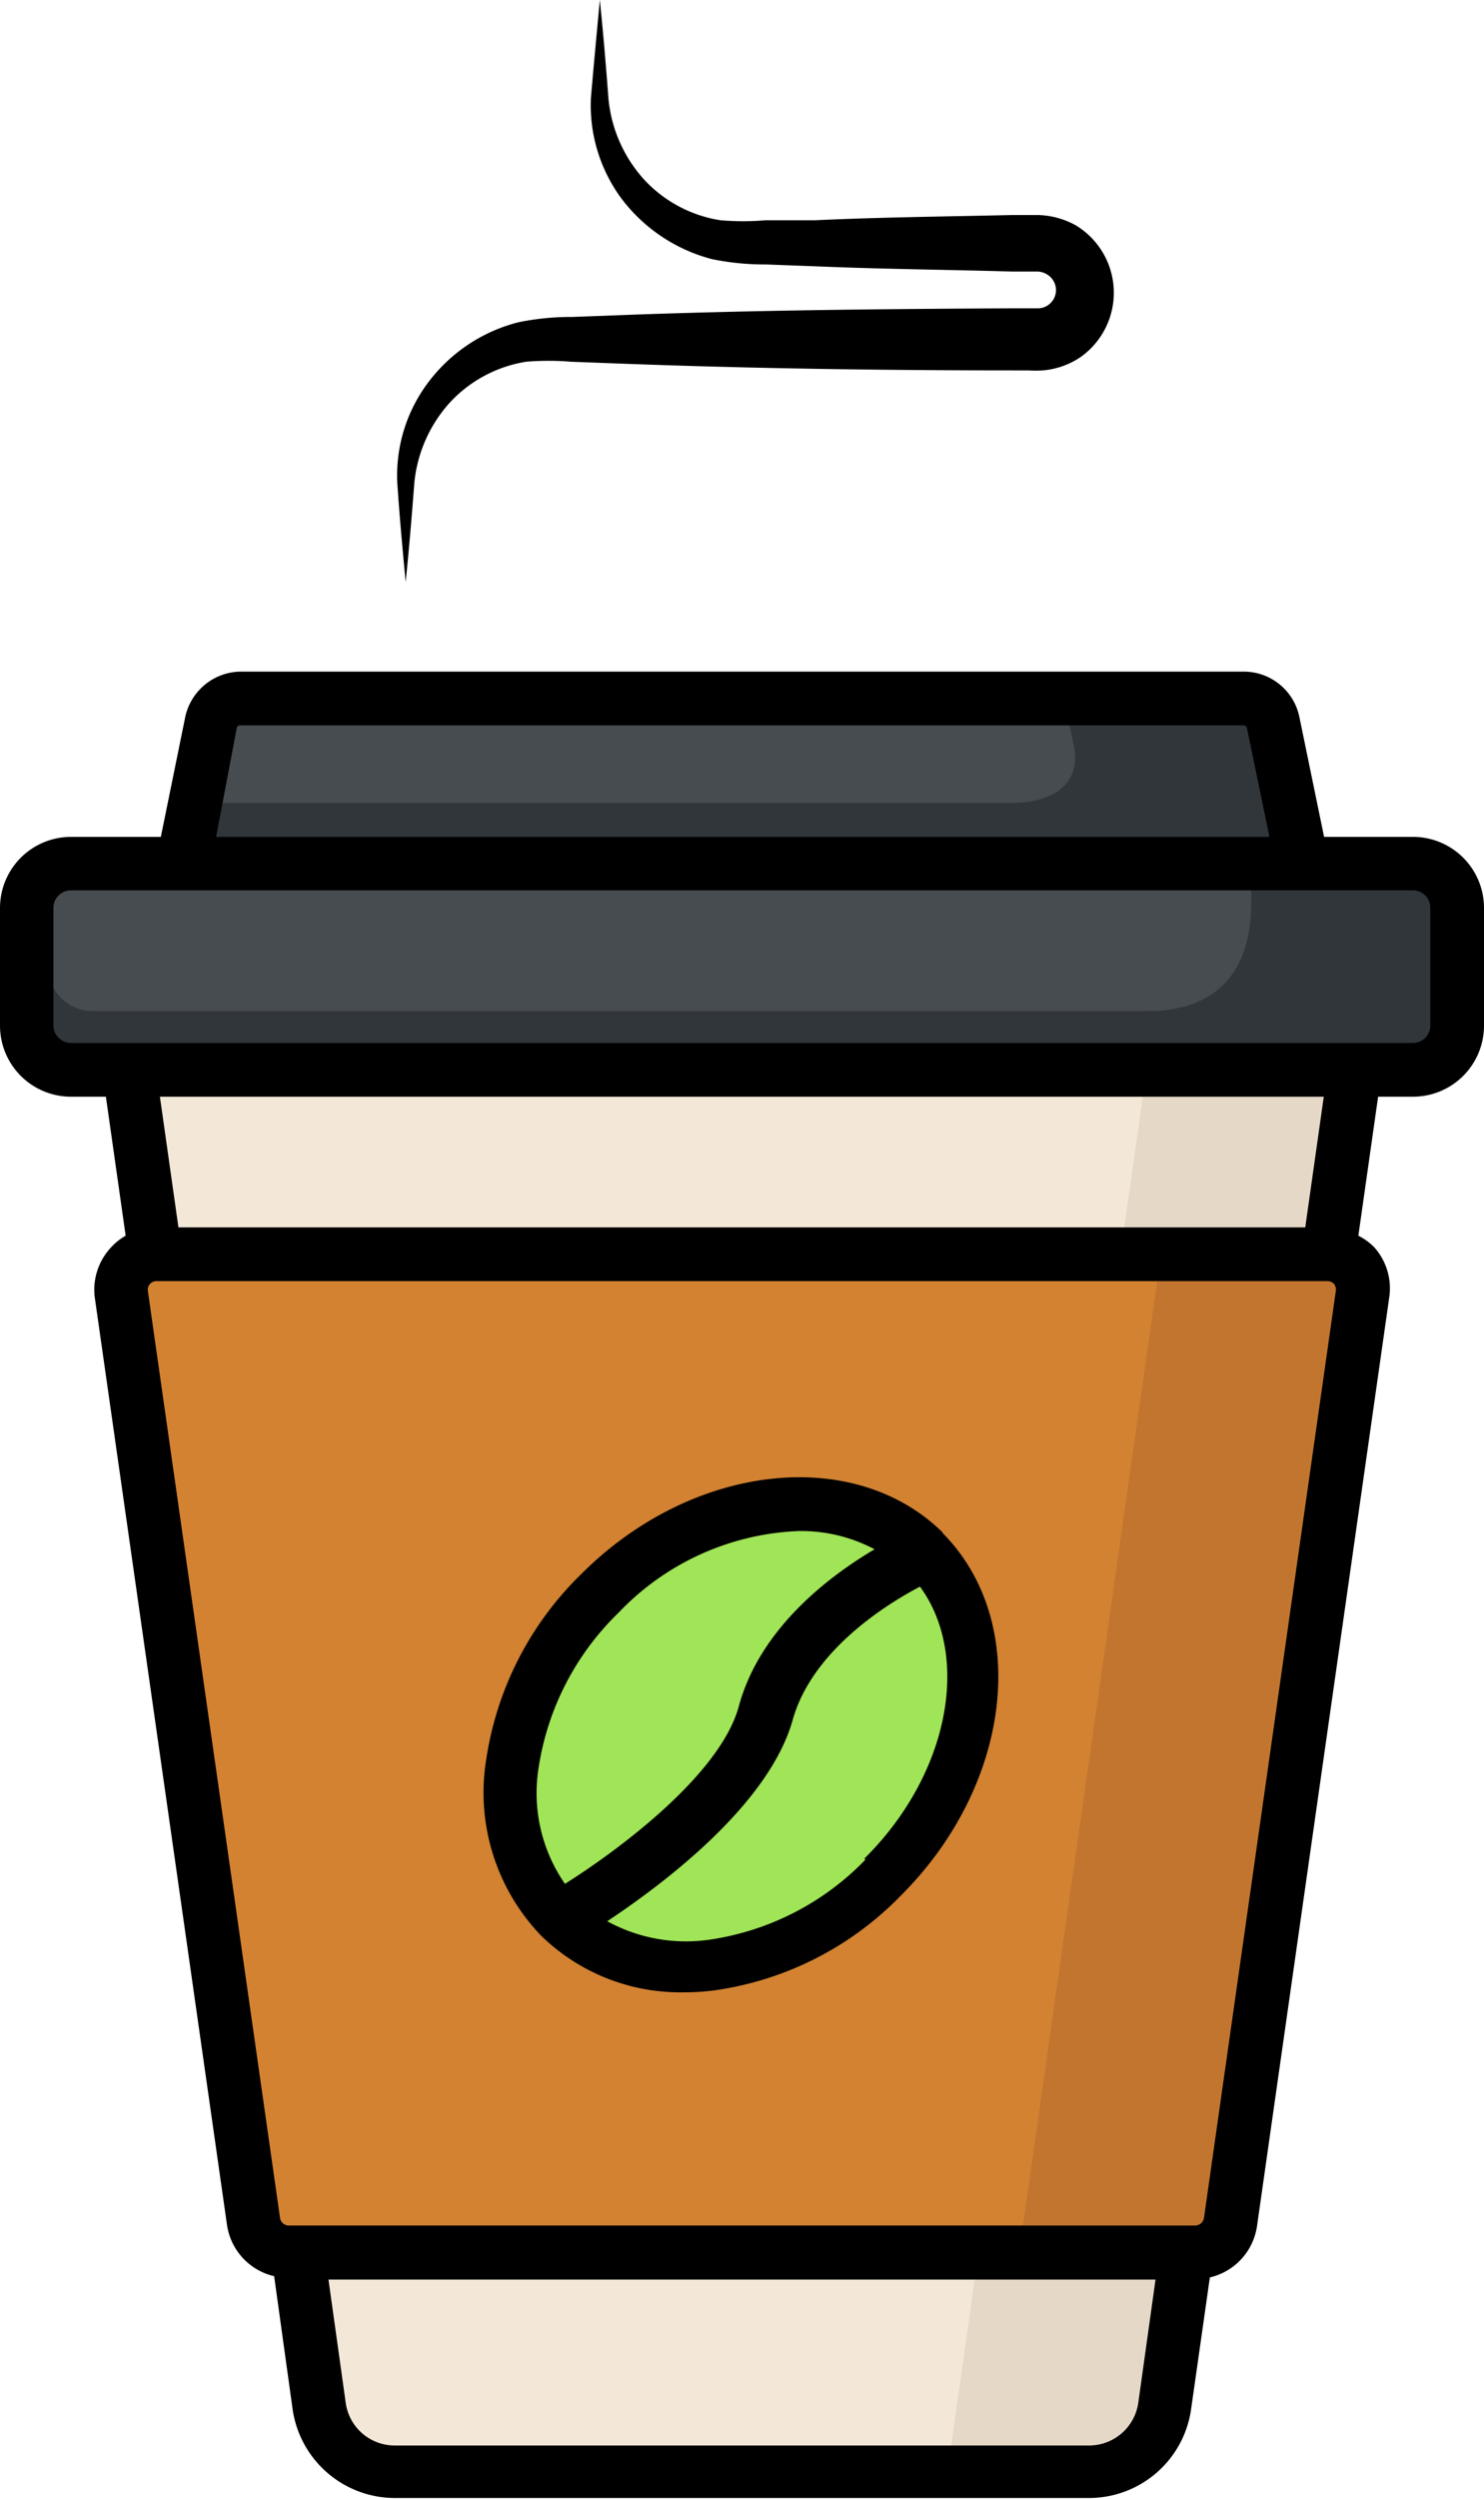 <svg xmlns="http://www.w3.org/2000/svg" viewBox="0 0 48.07 80.89"><defs><style>.cls-1{fill:#f3e8d7;}.cls-2{fill:#e5d8c6;}.cls-3{fill:#464c50;}.cls-4{fill:#31363b;}.cls-5{fill:#d38231;}.cls-6{fill:#c1752f;}.cls-7{fill:#a0e557;}</style></defs><title>coffee</title><g id="Layer_2" data-name="Layer 2"><g id="desktop"><path class="cls-1" d="M44.54,30h-41l6.81,47.87A2.47,2.47,0,0,0,12.78,80H35.29a2.46,2.46,0,0,0,2.43-2.11Z"/><path class="cls-2" d="M37.8,30,30.69,80h4.6a2.46,2.46,0,0,0,2.43-2.11L44.54,30Z"/><path class="cls-3" d="M40.29,22.61H7.78a1,1,0,0,0-1,.78L5.33,30.62h37.4l-1.49-7.23A1,1,0,0,0,40.29,22.61Z"/><path class="cls-4" d="M41.65,25.37l-.41-2a1,1,0,0,0-1-.78H34.46l.32,1.54c.26,1.26-.7,1.86-2,1.86H6.28l-1,4.61H42.74Z"/><path class="cls-3" d="M45.77,34.63H2.3A1.44,1.44,0,0,1,.86,33.2V29.39A1.45,1.45,0,0,1,2.3,28H45.77a1.44,1.44,0,0,1,1.43,1.44V33.2A1.43,1.43,0,0,1,45.77,34.63Z"/><path class="cls-4" d="M45.77,28H40.53v1.2c0,2.27-1.12,3.53-3.39,3.53H3a1.44,1.44,0,0,1-1.44-1.43l-.72,2A1.44,1.44,0,0,0,2.3,34.63H45.77A1.43,1.43,0,0,0,47.2,33.2V29.39A1.44,1.44,0,0,0,45.77,28Z"/><path class="cls-5" d="M8.21,72l-4.28-30A1.16,1.16,0,0,1,5.08,40.6H43a1.15,1.15,0,0,1,1.14,1.32L39.86,72a1.16,1.16,0,0,1-1.15,1H9.35A1.16,1.16,0,0,1,8.21,72Z"/><path class="cls-6" d="M43,40.6H37.61L33,73h5.7a1.16,1.16,0,0,0,1.15-1l4.27-30A1.15,1.15,0,0,0,43,40.6Z"/><path class="cls-7" d="M30,50.25c-2.55-2.54-7.26-2-10.52,1.31s-3.86,8-1.31,10.52,7.25,2,10.52-1.31S32.49,52.79,30,50.25Z"/><path d="M45.77,27.09H42.89l-.8-3.88a1.84,1.84,0,0,0-1.8-1.47H7.78A1.86,1.86,0,0,0,6,23.21l-.79,3.88H2.3A2.3,2.3,0,0,0,0,29.39V33.2a2.3,2.3,0,0,0,2.3,2.3H3.43L4.07,40a1.93,1.93,0,0,0-.52.43A2,2,0,0,0,3.07,42l4.28,30a2,2,0,0,0,1.53,1.68L9.48,78a3.35,3.35,0,0,0,3.3,2.86H35.29A3.34,3.34,0,0,0,38.58,78l.61-4.28a2,2,0,0,0,1.53-1.68L45,42a2,2,0,0,0-.47-1.61A1.93,1.93,0,0,0,44,40l.64-4.5h1.13a2.3,2.3,0,0,0,2.3-2.3V29.39A2.3,2.3,0,0,0,45.77,27.09ZM7.67,23.56a.11.11,0,0,1,.11-.08H40.29a.1.1,0,0,1,.1.08l.73,3.53H7Zm29.2,54.23a1.61,1.61,0,0,1-1.58,1.37H12.78a1.6,1.6,0,0,1-1.58-1.37l-.56-4H37.43Zm2.13-6a.29.29,0,0,1-.29.25H9.35a.29.29,0,0,1-.28-.25l-4.28-30a.28.28,0,0,1,.27-.32H43a.29.29,0,0,1,.21.09.29.29,0,0,1,.06.23ZM5.18,35.5h37.7l-.6,4.23H5.78Zm41.15-2.3a.56.56,0,0,1-.56.56H2.3a.57.57,0,0,1-.57-.56V29.39a.57.57,0,0,1,.57-.57H45.77a.56.56,0,0,1,.56.57Z"/><path d="M30.56,49.63h0c-2.88-2.86-8.14-2.27-11.73,1.32a10.54,10.54,0,0,0-3.08,6,6.68,6.68,0,0,0,1.78,5.71h0a6.46,6.46,0,0,0,4.67,1.83,7.23,7.23,0,0,0,1-.07,10.45,10.45,0,0,0,6-3.08c3.6-3.6,4.19-8.87,1.31-11.74ZM17.45,57.2a8.83,8.83,0,0,1,2.59-5,8.51,8.51,0,0,1,5.83-2.64,5.08,5.08,0,0,1,2.46.59c-1.46.86-3.72,2.56-4.4,5.09-.6,2.19-3.85,4.62-5.63,5.74A5.16,5.16,0,0,1,17.45,57.2Zm10.58,3a8.78,8.78,0,0,1-5,2.58,5.31,5.31,0,0,1-3.36-.59c1.78-1.18,5.21-3.74,6-6.49.61-2.24,3-3.75,4.13-4.34C31.45,53.61,30.76,57.43,28,60.16Z"/><g id="Coffee-drip-hot-kettle-pot"><path d="M19.43,0c.11,1.07.2,2.14.28,3.2a4.52,4.52,0,0,0,1.18,2.64,4.26,4.26,0,0,0,2.45,1.29,8.79,8.79,0,0,0,1.46,0l1.6,0c2.13-.1,4.27-.12,6.4-.17l.81,0a2.66,2.66,0,0,1,1.23.33A2.55,2.55,0,0,1,35,11.56a2.56,2.56,0,0,1-1.22.43,4.21,4.21,0,0,1-.48,0h-.4c-4.27,0-8.53-.06-12.8-.22l-1.6-.06a8.79,8.79,0,0,0-1.46,0A4.29,4.29,0,0,0,14.6,13a4.52,4.52,0,0,0-1.18,2.64c-.08,1.06-.17,2.13-.28,3.2-.1-1.07-.2-2.13-.27-3.2a5,5,0,0,1,1-3.26,5.27,5.27,0,0,1,2.93-1.95,8.42,8.42,0,0,1,1.73-.17l1.6-.06c4.27-.16,8.53-.2,12.8-.22h.72a.59.59,0,0,0,.26-1.1.62.62,0,0,0-.3-.09H32.8c-2.13-.06-4.27-.08-6.4-.17l-1.6-.06a8.42,8.42,0,0,1-1.73-.17,5.37,5.37,0,0,1-2.93-1.95,5.08,5.08,0,0,1-1-3.26C19.23,2.13,19.33,1.07,19.43,0Z"/></g></g></g></svg>